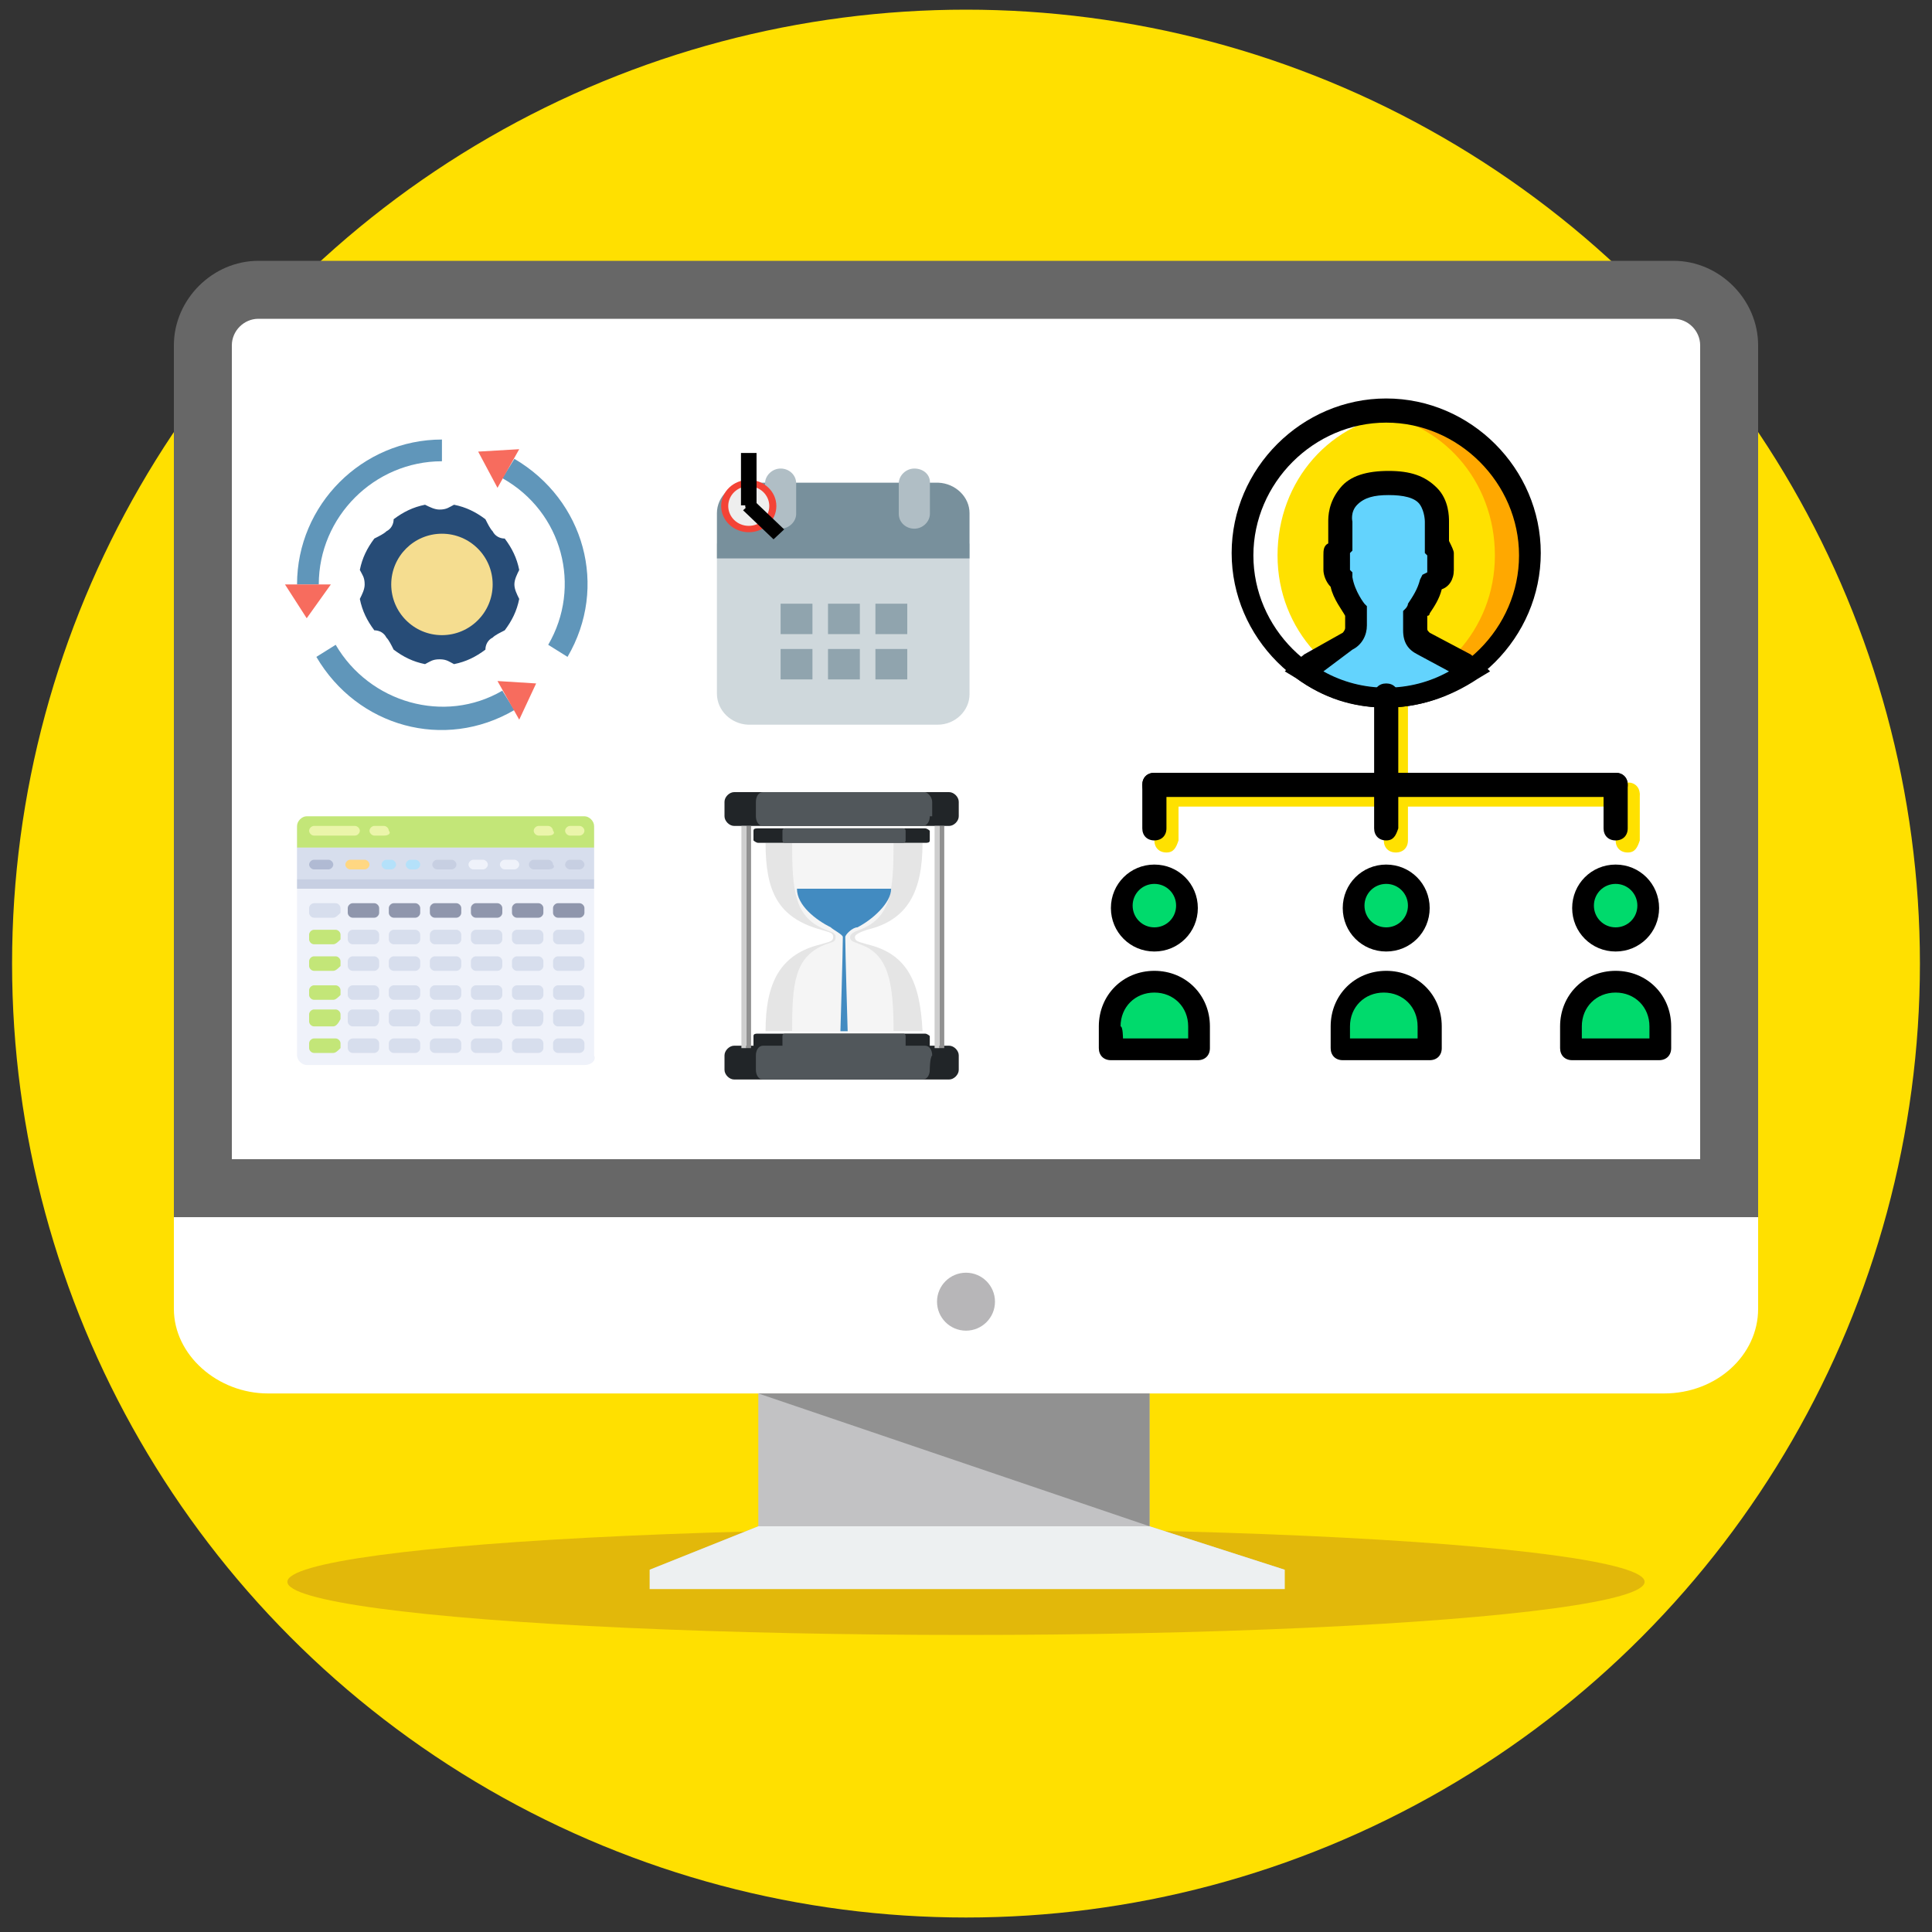 <?xml version="1.0" encoding="utf-8"?>
<!-- Generator: Adobe Illustrator 26.0.1, SVG Export Plug-In . SVG Version: 6.00 Build 0)  -->
<svg version="1.1" id="Layer_1" xmlns="http://www.w3.org/2000/svg" xmlns:xlink="http://www.w3.org/1999/xlink" x="0px" y="0px"
	 viewBox="0 0 80 80" style="enable-background:new 0 0 80 80;" xml:space="preserve">
<rect x="0" y="0" width="80" height="80" fill="#333333" stroke="none"/>
<style type="text/css">
	.st0{fill:#FFE000;}
	.st1{fill:#E2B80A;}
	.st2{fill:#676767;}
	.st3{fill:#FFFFFF;}
	.st4{fill:#B7B6B8;}
	.st5{fill:#C2C2C4;}
	.st6{fill:#EDF0F1;}
	.st7{fill:#919191;}
	.st8{fill:#EFF2FA;}
	.st9{fill:#C3E678;}
	.st10{fill:#EBF5AA;}
	.st11{fill:#D7DEED;}
	.st12{opacity:0.97;}
	.st13{fill:#AFB9D2;}
	.st14{fill:#FFD782;}
	.st15{fill:#B4E1FA;}
	.st16{fill:#C7CFE2;}
	.st17{fill:#8F96AC;}
	.st18{fill:#274C77;}
	.st19{fill:#F5DD90;}
	.st20{fill:#6096BA;}
	.st21{fill:#F76C5E;}
	.st22{fill:#CFD8DC;}
	.st23{fill:#78909C;}
	.st24{fill:#37474F;}
	.st25{fill:#B0BEC5;}
	.st26{fill:#90A4AE;}
	.st27{fill:#F44336;}
	.st28{fill:#EEEEEE;}
	.st29{fill:#E5E5E5;}
	.st30{fill:#F5F5F5;}
	.st31{fill:#428BC1;}
	.st32{fill:#212528;}
	.st33{fill:#51575B;}
	.st34{fill:#CECECE;}
	.st35{fill:#FFE100;}
	.st36{fill:#FFA800;}
	.st37{fill:#63D3FD;}
	.st38{fill:#00DA6C;}
</style>
<circle class="st0" cx="40" cy="39.9" r="39.5"/>
<ellipse class="st1" cx="40" cy="65.5" rx="28.1" ry="2.2"/>
<path class="st2" d="M10.7,10.8h58.6c1.9,0,3.5,1.6,3.5,3.5v36.1H7.2V14.3C7.2,12.4,8.8,10.8,10.7,10.8L10.7,10.8L10.7,10.8z"/>
<path class="st3" d="M9.6,48h60.8V14.3c0-0.6-0.5-1.1-1.1-1.1H10.7c-0.6,0-1.1,0.5-1.1,1.1L9.6,48L9.6,48z"/>
<path class="st3" d="M72.8,50.4v3.8c0,1.9-1.7,3.5-3.9,3.5H11.1c-2.1,0-3.9-1.6-3.9-3.5v-3.8H72.8L72.8,50.4z"/>
<circle class="st4" cx="40" cy="53.9" r="1.2"/>
<path class="st5" d="M47.6,63.2l5.6,1.8H26.9l4.5-1.8v-5.5h16.2V63.2L47.6,63.2z"/>
<path class="st6" d="M31.4,63.2h16.2l5.6,1.8v0.8H40H26.9V65L31.4,63.2z"/>
<path class="st7" d="M31.4,57.7h16.2v5.5L31.4,57.7z"/>
<g>
	<path class="st8" d="M24.2,44.1H12.7c-0.2,0-0.4-0.2-0.4-0.4v-9.4c0-0.2,0.2-0.4,0.4-0.4h11.5c0.2,0,0.4,0.2,0.4,0.4v9.4
		C24.7,43.9,24.5,44.1,24.2,44.1z"/>
	<path class="st9" d="M12.3,35.1h12.3v-0.9c0-0.2-0.2-0.4-0.4-0.4H12.7c-0.2,0-0.4,0.2-0.4,0.4V35.1z"/>
	<g>
		<path class="st10" d="M14.7,34.6H13c-0.1,0-0.2-0.1-0.2-0.2l0,0c0-0.1,0.1-0.2,0.2-0.2h1.7c0.1,0,0.2,0.1,0.2,0.2l0,0
			C14.9,34.5,14.8,34.6,14.7,34.6z"/>
		<path class="st10" d="M15.9,34.6h-0.4c-0.1,0-0.2-0.1-0.2-0.2l0,0c0-0.1,0.1-0.2,0.2-0.2h0.4c0.1,0,0.2,0.1,0.2,0.2l0,0
			C16.2,34.5,16.1,34.6,15.9,34.6z"/>
		<path class="st10" d="M24,34.6h-0.4c-0.1,0-0.2-0.1-0.2-0.2l0,0c0-0.1,0.1-0.2,0.2-0.2H24c0.1,0,0.2,0.1,0.2,0.2l0,0
			C24.2,34.5,24.1,34.6,24,34.6z"/>
		<path class="st10" d="M22.7,34.6h-0.4c-0.1,0-0.2-0.1-0.2-0.2l0,0c0-0.1,0.1-0.2,0.2-0.2h0.4c0.1,0,0.2,0.1,0.2,0.2l0,0
			C23,34.5,22.9,34.6,22.7,34.6z"/>
	</g>
	<rect x="12.3" y="35.1" class="st11" width="12.3" height="1.3"/>
	<g class="st12">
		<path class="st13" d="M13.6,36H13c-0.1,0-0.2-0.1-0.2-0.2l0,0c0-0.1,0.1-0.2,0.2-0.2h0.6c0.1,0,0.2,0.1,0.2,0.2l0,0
			C13.8,35.9,13.7,36,13.6,36z"/>
	</g>
	<path class="st14" d="M15.1,36h-0.6c-0.1,0-0.2-0.1-0.2-0.2l0,0c0-0.1,0.1-0.2,0.2-0.2h0.6c0.1,0,0.2,0.1,0.2,0.2l0,0
		C15.3,35.9,15.2,36,15.1,36z"/>
	<g>
		<path class="st15" d="M16.2,36h-0.2c-0.1,0-0.2-0.1-0.2-0.2l0,0c0-0.1,0.1-0.2,0.2-0.2h0.2c0.1,0,0.2,0.1,0.2,0.2l0,0
			C16.4,35.9,16.3,36,16.2,36z"/>
		<path class="st15" d="M17.2,36H17c-0.1,0-0.2-0.1-0.2-0.2l0,0c0-0.1,0.1-0.2,0.2-0.2h0.2c0.1,0,0.2,0.1,0.2,0.2l0,0
			C17.4,35.9,17.3,36,17.2,36z"/>
	</g>
	<path class="st16" d="M18.7,36h-0.6c-0.1,0-0.2-0.1-0.2-0.2l0,0c0-0.1,0.1-0.2,0.2-0.2h0.6c0.1,0,0.2,0.1,0.2,0.2l0,0
		C18.9,35.9,18.8,36,18.7,36z"/>
	<g>
		<path class="st8" d="M20,36h-0.4c-0.1,0-0.2-0.1-0.2-0.2l0,0c0-0.1,0.1-0.2,0.2-0.2H20c0.1,0,0.2,0.1,0.2,0.2l0,0
			C20.2,35.9,20.1,36,20,36z"/>
		<path class="st8" d="M21.3,36h-0.4c-0.1,0-0.2-0.1-0.2-0.2l0,0c0-0.1,0.1-0.2,0.2-0.2h0.4c0.1,0,0.2,0.1,0.2,0.2l0,0
			C21.5,35.9,21.4,36,21.3,36z"/>
	</g>
	<g>
		<path class="st16" d="M22.7,36h-0.6c-0.1,0-0.2-0.1-0.2-0.2l0,0c0-0.1,0.1-0.2,0.2-0.2h0.6c0.1,0,0.2,0.1,0.2,0.2l0,0
			C23,35.9,22.9,36,22.7,36z"/>
		<path class="st16" d="M24,36h-0.4c-0.1,0-0.2-0.1-0.2-0.2l0,0c0-0.1,0.1-0.2,0.2-0.2H24c0.1,0,0.2,0.1,0.2,0.2l0,0
			C24.2,35.9,24.1,36,24,36z"/>
		<rect x="12.3" y="36.4" class="st16" width="12.3" height="0.4"/>
	</g>
	<g>
		<path class="st17" d="M18.9,38h-0.9c-0.1,0-0.2-0.1-0.2-0.2v-0.2c0-0.1,0.1-0.2,0.2-0.2h0.9c0.1,0,0.2,0.1,0.2,0.2v0.2
			C19.1,37.9,19,38,18.9,38z"/>
		<path class="st17" d="M15.5,38h-0.9c-0.1,0-0.2-0.1-0.2-0.2v-0.2c0-0.1,0.1-0.2,0.2-0.2h0.9c0.1,0,0.2,0.1,0.2,0.2v0.2
			C15.7,37.9,15.6,38,15.5,38z"/>
	</g>
	<path class="st11" d="M13.8,38H13c-0.1,0-0.2-0.1-0.2-0.2v-0.2c0-0.1,0.1-0.2,0.2-0.2h0.9c0.1,0,0.2,0.1,0.2,0.2v0.2
		C14,37.9,13.9,38,13.8,38z"/>
	<g>
		<path class="st17" d="M17.2,38h-0.9c-0.1,0-0.2-0.1-0.2-0.2v-0.2c0-0.1,0.1-0.2,0.2-0.2h0.9c0.1,0,0.2,0.1,0.2,0.2v0.2
			C17.4,37.9,17.3,38,17.2,38z"/>
		<path class="st17" d="M22.3,38h-0.9c-0.1,0-0.2-0.1-0.2-0.2v-0.2c0-0.1,0.1-0.2,0.2-0.2h0.9c0.1,0,0.2,0.1,0.2,0.2v0.2
			C22.5,37.9,22.4,38,22.3,38z"/>
		<path class="st17" d="M20.6,38h-0.9c-0.1,0-0.2-0.1-0.2-0.2v-0.2c0-0.1,0.1-0.2,0.2-0.2h0.9c0.1,0,0.2,0.1,0.2,0.2v0.2
			C20.8,37.9,20.7,38,20.6,38z"/>
		<path class="st17" d="M24,38h-0.9c-0.1,0-0.2-0.1-0.2-0.2v-0.2c0-0.1,0.1-0.2,0.2-0.2H24c0.1,0,0.2,0.1,0.2,0.2v0.2
			C24.2,37.9,24.1,38,24,38z"/>
	</g>
	<g>
		<path class="st11" d="M18.9,39.1h-0.9c-0.1,0-0.2-0.1-0.2-0.2v-0.2c0-0.1,0.1-0.2,0.2-0.2h0.9c0.1,0,0.2,0.1,0.2,0.2v0.2
			C19.1,39,19,39.1,18.9,39.1z"/>
		<path class="st11" d="M15.5,39.1h-0.9c-0.1,0-0.2-0.1-0.2-0.2v-0.2c0-0.1,0.1-0.2,0.2-0.2h0.9c0.1,0,0.2,0.1,0.2,0.2v0.2
			C15.7,39,15.6,39.1,15.5,39.1z"/>
	</g>
	<path class="st9" d="M13.8,39.1H13c-0.1,0-0.2-0.1-0.2-0.2v-0.2c0-0.1,0.1-0.2,0.2-0.2h0.9c0.1,0,0.2,0.1,0.2,0.2v0.2
		C14,39,13.9,39.1,13.8,39.1z"/>
	<g>
		<path class="st11" d="M17.2,39.1h-0.9c-0.1,0-0.2-0.1-0.2-0.2v-0.2c0-0.1,0.1-0.2,0.2-0.2h0.9c0.1,0,0.2,0.1,0.2,0.2v0.2
			C17.4,39,17.3,39.1,17.2,39.1z"/>
		<path class="st11" d="M22.3,39.1h-0.9c-0.1,0-0.2-0.1-0.2-0.2v-0.2c0-0.1,0.1-0.2,0.2-0.2h0.9c0.1,0,0.2,0.1,0.2,0.2v0.2
			C22.5,39,22.4,39.1,22.3,39.1z"/>
		<path class="st11" d="M20.6,39.1h-0.9c-0.1,0-0.2-0.1-0.2-0.2v-0.2c0-0.1,0.1-0.2,0.2-0.2h0.9c0.1,0,0.2,0.1,0.2,0.2v0.2
			C20.8,39,20.7,39.1,20.6,39.1z"/>
		<path class="st11" d="M24,39.1h-0.9c-0.1,0-0.2-0.1-0.2-0.2v-0.2c0-0.1,0.1-0.2,0.2-0.2H24c0.1,0,0.2,0.1,0.2,0.2v0.2
			C24.2,39,24.1,39.1,24,39.1z"/>
		<path class="st11" d="M18.9,40.2h-0.9c-0.1,0-0.2-0.1-0.2-0.2v-0.2c0-0.1,0.1-0.2,0.2-0.2h0.9c0.1,0,0.2,0.1,0.2,0.2V40
			C19.1,40.1,19,40.2,18.9,40.2z"/>
		<path class="st11" d="M15.5,40.2h-0.9c-0.1,0-0.2-0.1-0.2-0.2v-0.2c0-0.1,0.1-0.2,0.2-0.2h0.9c0.1,0,0.2,0.1,0.2,0.2V40
			C15.7,40.1,15.6,40.2,15.5,40.2z"/>
	</g>
	<path class="st9" d="M13.8,40.2H13c-0.1,0-0.2-0.1-0.2-0.2v-0.2c0-0.1,0.1-0.2,0.2-0.2h0.9c0.1,0,0.2,0.1,0.2,0.2V40
		C14,40.1,13.9,40.2,13.8,40.2z"/>
	<g>
		<path class="st11" d="M17.2,40.2h-0.9c-0.1,0-0.2-0.1-0.2-0.2v-0.2c0-0.1,0.1-0.2,0.2-0.2h0.9c0.1,0,0.2,0.1,0.2,0.2V40
			C17.4,40.1,17.3,40.2,17.2,40.2z"/>
		<path class="st11" d="M22.3,40.2h-0.9c-0.1,0-0.2-0.1-0.2-0.2v-0.2c0-0.1,0.1-0.2,0.2-0.2h0.9c0.1,0,0.2,0.1,0.2,0.2V40
			C22.5,40.1,22.4,40.2,22.3,40.2z"/>
		<path class="st11" d="M20.6,40.2h-0.9c-0.1,0-0.2-0.1-0.2-0.2v-0.2c0-0.1,0.1-0.2,0.2-0.2h0.9c0.1,0,0.2,0.1,0.2,0.2V40
			C20.8,40.1,20.7,40.2,20.6,40.2z"/>
		<path class="st11" d="M24,40.2h-0.9c-0.1,0-0.2-0.1-0.2-0.2v-0.2c0-0.1,0.1-0.2,0.2-0.2H24c0.1,0,0.2,0.1,0.2,0.2V40
			C24.2,40.1,24.1,40.2,24,40.2z"/>
		<path class="st11" d="M18.9,41.4h-0.9c-0.1,0-0.2-0.1-0.2-0.2v-0.2c0-0.1,0.1-0.2,0.2-0.2h0.9c0.1,0,0.2,0.1,0.2,0.2v0.2
			C19.1,41.3,19,41.4,18.9,41.4z"/>
		<path class="st11" d="M15.5,41.4h-0.9c-0.1,0-0.2-0.1-0.2-0.2v-0.2c0-0.1,0.1-0.2,0.2-0.2h0.9c0.1,0,0.2,0.1,0.2,0.2v0.2
			C15.7,41.3,15.6,41.4,15.5,41.4z"/>
	</g>
	<path class="st9" d="M13.8,41.4H13c-0.1,0-0.2-0.1-0.2-0.2v-0.2c0-0.1,0.1-0.2,0.2-0.2h0.9c0.1,0,0.2,0.1,0.2,0.2v0.2
		C14,41.3,13.9,41.4,13.8,41.4z"/>
	<g>
		<path class="st11" d="M17.2,41.4h-0.9c-0.1,0-0.2-0.1-0.2-0.2v-0.2c0-0.1,0.1-0.2,0.2-0.2h0.9c0.1,0,0.2,0.1,0.2,0.2v0.2
			C17.4,41.3,17.3,41.4,17.2,41.4z"/>
		<path class="st11" d="M22.3,41.4h-0.9c-0.1,0-0.2-0.1-0.2-0.2v-0.2c0-0.1,0.1-0.2,0.2-0.2h0.9c0.1,0,0.2,0.1,0.2,0.2v0.2
			C22.5,41.3,22.4,41.4,22.3,41.4z"/>
		<path class="st11" d="M20.6,41.4h-0.9c-0.1,0-0.2-0.1-0.2-0.2v-0.2c0-0.1,0.1-0.2,0.2-0.2h0.9c0.1,0,0.2,0.1,0.2,0.2v0.2
			C20.8,41.3,20.7,41.4,20.6,41.4z"/>
		<path class="st11" d="M24,41.4h-0.9c-0.1,0-0.2-0.1-0.2-0.2v-0.2c0-0.1,0.1-0.2,0.2-0.2H24c0.1,0,0.2,0.1,0.2,0.2v0.2
			C24.2,41.3,24.1,41.4,24,41.4z"/>
		<path class="st11" d="M18.9,42.5h-0.9c-0.1,0-0.2-0.1-0.2-0.2V42c0-0.1,0.1-0.2,0.2-0.2h0.9c0.1,0,0.2,0.1,0.2,0.2v0.2
			C19.1,42.4,19,42.5,18.9,42.5z"/>
		<path class="st11" d="M15.5,42.5h-0.9c-0.1,0-0.2-0.1-0.2-0.2V42c0-0.1,0.1-0.2,0.2-0.2h0.9c0.1,0,0.2,0.1,0.2,0.2v0.2
			C15.7,42.4,15.6,42.5,15.5,42.5z"/>
	</g>
	<path class="st9" d="M13.8,42.5H13c-0.1,0-0.2-0.1-0.2-0.2V42c0-0.1,0.1-0.2,0.2-0.2h0.9c0.1,0,0.2,0.1,0.2,0.2v0.2
		C14,42.4,13.9,42.5,13.8,42.5z"/>
	<g>
		<path class="st11" d="M17.2,42.5h-0.9c-0.1,0-0.2-0.1-0.2-0.2V42c0-0.1,0.1-0.2,0.2-0.2h0.9c0.1,0,0.2,0.1,0.2,0.2v0.2
			C17.4,42.4,17.3,42.5,17.2,42.5z"/>
		<path class="st11" d="M22.3,42.5h-0.9c-0.1,0-0.2-0.1-0.2-0.2V42c0-0.1,0.1-0.2,0.2-0.2h0.9c0.1,0,0.2,0.1,0.2,0.2v0.2
			C22.5,42.4,22.4,42.5,22.3,42.5z"/>
		<path class="st11" d="M20.6,42.5h-0.9c-0.1,0-0.2-0.1-0.2-0.2V42c0-0.1,0.1-0.2,0.2-0.2h0.9c0.1,0,0.2,0.1,0.2,0.2v0.2
			C20.8,42.4,20.7,42.5,20.6,42.5z"/>
		<path class="st11" d="M24,42.5h-0.9c-0.1,0-0.2-0.1-0.2-0.2V42c0-0.1,0.1-0.2,0.2-0.2H24c0.1,0,0.2,0.1,0.2,0.2v0.2
			C24.2,42.4,24.1,42.5,24,42.5z"/>
		<path class="st11" d="M18.9,43.6h-0.9c-0.1,0-0.2-0.1-0.2-0.2v-0.2c0-0.1,0.1-0.2,0.2-0.2h0.9c0.1,0,0.2,0.1,0.2,0.2v0.2
			C19.1,43.5,19,43.6,18.9,43.6z"/>
		<path class="st11" d="M15.5,43.6h-0.9c-0.1,0-0.2-0.1-0.2-0.2v-0.2c0-0.1,0.1-0.2,0.2-0.2h0.9c0.1,0,0.2,0.1,0.2,0.2v0.2
			C15.7,43.5,15.6,43.6,15.5,43.6z"/>
	</g>
	<path class="st9" d="M13.8,43.6H13c-0.1,0-0.2-0.1-0.2-0.2v-0.2c0-0.1,0.1-0.2,0.2-0.2h0.9c0.1,0,0.2,0.1,0.2,0.2v0.2
		C14,43.5,13.9,43.6,13.8,43.6z"/>
	<g>
		<path class="st11" d="M17.2,43.6h-0.9c-0.1,0-0.2-0.1-0.2-0.2v-0.2c0-0.1,0.1-0.2,0.2-0.2h0.9c0.1,0,0.2,0.1,0.2,0.2v0.2
			C17.4,43.5,17.3,43.6,17.2,43.6z"/>
		<path class="st11" d="M22.3,43.6h-0.9c-0.1,0-0.2-0.1-0.2-0.2v-0.2c0-0.1,0.1-0.2,0.2-0.2h0.9c0.1,0,0.2,0.1,0.2,0.2v0.2
			C22.5,43.5,22.4,43.6,22.3,43.6z"/>
		<path class="st11" d="M20.6,43.6h-0.9c-0.1,0-0.2-0.1-0.2-0.2v-0.2c0-0.1,0.1-0.2,0.2-0.2h0.9c0.1,0,0.2,0.1,0.2,0.2v0.2
			C20.8,43.5,20.7,43.6,20.6,43.6z"/>
		<path class="st11" d="M24,43.6h-0.9c-0.1,0-0.2-0.1-0.2-0.2v-0.2c0-0.1,0.1-0.2,0.2-0.2H24c0.1,0,0.2,0.1,0.2,0.2v0.2
			C24.2,43.5,24.1,43.6,24,43.6z"/>
	</g>
</g>
<g>
	<path class="st18" d="M21.3,24.2c0-0.2,0.1-0.4,0.2-0.6c-0.1-0.5-0.3-0.9-0.6-1.3c-0.2,0-0.4-0.1-0.5-0.3c-0.1-0.1-0.2-0.3-0.3-0.5
		c-0.4-0.3-0.8-0.5-1.3-0.6c-0.2,0.1-0.3,0.2-0.6,0.2c-0.2,0-0.4-0.1-0.6-0.2c-0.5,0.1-0.9,0.3-1.3,0.6c0,0.2-0.1,0.4-0.3,0.5
		c-0.1,0.1-0.3,0.2-0.5,0.3c-0.3,0.4-0.5,0.8-0.6,1.3c0.1,0.2,0.2,0.3,0.2,0.6c0,0.2-0.1,0.4-0.2,0.6c0.1,0.5,0.3,0.9,0.6,1.3
		c0.2,0,0.4,0.1,0.5,0.3c0.1,0.1,0.2,0.3,0.3,0.5c0.4,0.3,0.8,0.5,1.3,0.6c0.2-0.1,0.3-0.2,0.6-0.2s0.4,0.1,0.6,0.2
		c0.5-0.1,0.9-0.3,1.3-0.6c0-0.2,0.1-0.4,0.3-0.5c0.1-0.1,0.3-0.2,0.5-0.3c0.3-0.4,0.5-0.8,0.6-1.3C21.4,24.6,21.3,24.4,21.3,24.2z"
		/>
	<circle class="st19" cx="18.3" cy="24.2" r="2.1"/>
	<path class="st20" d="M12.3,24.2c0-3.3,2.7-6,6-6v0.9c-2.8,0-5.1,2.3-5.1,5.1"/>
	<polygon class="st21" points="12.7,25.6 11.8,24.2 13.7,24.2 	"/>
	<path class="st20" d="M21.3,29.4c-2.9,1.7-6.5,0.7-8.2-2.2l0.8-0.5c1.4,2.4,4.5,3.3,6.9,1.9"/>
	<polygon class="st21" points="22.2,28.3 21.5,29.8 20.6,28.2 	"/>
	<path class="st20" d="M21.3,19c2.9,1.7,3.9,5.3,2.2,8.2l-0.8-0.5c1.4-2.4,0.6-5.5-1.9-6.9"/>
	<polygon class="st21" points="19.8,18.7 21.5,18.6 20.6,20.2 	"/>
</g>
<g transform="translate(-.024 .122) scale(.293)">
	<path class="st22" d="M101.4,97.6V76.4h35.7v21.3c0,2.3-2,4.3-4.5,4.3h-26.8C103.4,101.9,101.4,100,101.4,97.6z"/>
	<path class="st23" d="M137.1,72.1v6.4h-35.7v-6.4c0-2.3,2-4.3,4.5-4.3h26.8C135.1,67.9,137.1,69.8,137.1,72.1z"/>
	<g>
		<ellipse class="st24" cx="129.3" cy="72.1" rx="1" ry="0.9"/>
		<ellipse class="st24" cx="110.4" cy="72.1" rx="1" ry="0.9"/>
	</g>
	<path class="st25" d="M129.3,65.8c-1.2,0-2.2,1-2.2,2.1v4.3c0,1.2,1,2.1,2.2,2.1c1.2,0,2.2-1,2.2-2.1v-4.3
		C131.6,66.7,130.6,65.8,129.3,65.8z M110.4,65.8c-1.2,0-2.2,1-2.2,2.1v4.3c0,1.2,1,2.1,2.2,2.1s2.2-1,2.2-2.1v-4.3
		C112.6,66.7,111.6,65.8,110.4,65.8z"/>
	<path class="st26" d="M123.8,91.3h4.5v4.3h-4.5V91.3z M117.1,91.3h4.5v4.3h-4.5V91.3z M110.4,91.3h4.5v4.3h-4.5V91.3z M123.8,84.9
		h4.5v4.3h-4.5V84.9z M117.1,84.9h4.5v4.3h-4.5V84.9z M110.4,84.9h4.5v4.3h-4.5V84.9z"/>
	<ellipse class="st27" cx="105.9" cy="71.1" rx="3.9" ry="3.7"/>
	<ellipse class="st28" cx="105.9" cy="71.1" rx="2.9" ry="2.8"/>
	<path d="M104.8,63.6h2.2v7.4h-2.2V63.6z"/>
	<path d="M110.9,74.4l-1.5,1.4l-4.3-4.1l1.5-1.4L110.9,74.4z"/>
	<ellipse cx="105.9" cy="71.1" rx="0.5" ry="0.5"/>
</g>
<g>
	<path class="st29" d="M35.9,39.1c-0.3-0.1-0.5-0.1-0.5-0.3c0-0.1,0.2-0.2,0.5-0.3c1.7-0.4,2.3-1.6,2.3-3.6h-6.5
		c0,2,0.5,3.1,2.3,3.6c0.3,0.1,0.5,0.1,0.5,0.3s-0.2,0.2-0.5,0.3c-1.7,0.4-2.3,1.6-2.3,3.6h6.5C38.1,40.7,37.6,39.5,35.9,39.1"/>
	<path class="st30" d="M35.6,39.1c-0.2-0.1-0.4-0.1-0.4-0.3c0-0.1,0.1-0.2,0.4-0.3c1.3-0.5,1.4-1.6,1.4-3.6h-4.2
		c0,2,0.1,3.1,1.4,3.6c0.2,0.1,0.4,0.1,0.4,0.3c0,0.2-0.1,0.2-0.4,0.3c-1.3,0.5-1.4,1.6-1.4,3.6H37C37,40.7,36.8,39.5,35.6,39.1"/>
	<path class="st31" d="M35.1,42.7c0,0-0.1-3.3-0.1-3.9c0-0.1,0.3-0.4,0.5-0.4c0.6-0.3,1.4-1,1.4-1.6h-3.9c0,0.7,0.8,1.3,1.4,1.6
		c0.1,0.1,0.5,0.3,0.5,0.4c0,0.6-0.1,3.9-0.1,3.9H35.1"/>
	<g>
		<path class="st32" d="M39.7,44.3c0,0.2-0.2,0.4-0.4,0.4h-8.9c-0.2,0-0.4-0.2-0.4-0.4v-0.6c0-0.2,0.2-0.4,0.4-0.4h8.9
			c0.2,0,0.4,0.2,0.4,0.4L39.7,44.3"/>
		<path class="st32" d="M38.5,34.8c0,0.1-0.1,0.1-0.2,0.1h-6.9c-0.1,0-0.2-0.1-0.2-0.1v-0.4c0-0.1,0.1-0.1,0.2-0.1h6.9
			c0.1,0,0.2,0.1,0.2,0.1V34.8"/>
	</g>
	<path class="st33" d="M37.5,34.8c0,0.1-0.1,0.1-0.1,0.1h-4.9c-0.1,0-0.1-0.1-0.1-0.1v-0.4c0-0.1,0.1-0.1,0.1-0.1h4.9
		c0.1,0,0.1,0.1,0.1,0.1V34.8"/>
	<g>
		<path class="st32" d="M38.5,43.3c0,0.1-0.1,0.1-0.2,0.1h-6.9c-0.1,0-0.2-0.1-0.2-0.1v-0.4c0-0.1,0.1-0.1,0.2-0.1h6.9
			c0.1,0,0.2,0.1,0.2,0.1V43.3"/>
		<path class="st32" d="M39.7,33.8c0,0.2-0.2,0.4-0.4,0.4h-8.9c-0.2,0-0.4-0.2-0.4-0.4v-0.6c0-0.2,0.2-0.4,0.4-0.4h8.9
			c0.2,0,0.4,0.2,0.4,0.4L39.7,33.8"/>
	</g>
	<g>
		<path class="st33" d="M38.5,33.8c0,0.2-0.1,0.4-0.3,0.4h-6.6c-0.2,0-0.3-0.2-0.3-0.4v-0.6c0-0.2,0.1-0.4,0.3-0.4h6.7
			c0.1,0,0.3,0.2,0.3,0.4V33.8"/>
		<path class="st33" d="M38.5,44.3c0,0.2-0.1,0.4-0.3,0.4h-6.6c-0.2,0-0.3-0.2-0.3-0.4v-0.6c0-0.2,0.1-0.4,0.3-0.4h6.7
			c0.2,0,0.3,0.2,0.3,0.4C38.5,43.8,38.5,44.3,38.5,44.3"/>
	</g>
	<path class="st7" d="M30.9,34.2h0.2v9.2h-0.2V34.2z"/>
	<path class="st34" d="M30.7,34.2h0.2v9.2h-0.2V34.2z"/>
	<path class="st7" d="M38.9,34.2h0.2v9.2h-0.2V34.2z"/>
	<path class="st34" d="M38.7,34.2h0.2v9.2h-0.2V34.2z"/>
	<path class="st33" d="M37.5,43.3c0,0.1-0.1,0.1-0.1,0.1h-4.9c-0.1,0-0.1-0.1-0.1-0.1v-0.4c0-0.1,0.1-0.1,0.1-0.1h4.9
		c0.1,0,0.1,0.1,0.1,0.1V43.3"/>
</g>
<g transform="translate(1 1)">
	<path class="st35" d="M62.3,22c0,3.3-2.6,5.9-5.9,5.9c-3.3,0-5.9-2.6-5.9-5.9s2.6-5.9,5.9-5.9C59.7,16.1,62.3,18.7,62.3,22"/>
	<path class="st36" d="M56.4,16.1c-0.2,0-0.5,0-0.7,0c3,0.3,5.2,2.8,5.2,5.9s-2.3,5.5-5.2,5.9c0.2,0,0.5,0,0.7,0
		c3.3,0,5.9-2.6,5.9-5.9S59.7,16.1,56.4,16.1"/>
	<path class="st3" d="M56.4,16.1c0.2,0,0.5,0,0.7,0c-3,0.3-5.2,2.8-5.2,5.9s2.3,5.5,5.2,5.9c-0.2,0-0.5,0-0.7,0
		c-3.3,0-5.9-2.6-5.9-5.9S53.1,16.1,56.4,16.1"/>
	<path class="st37" d="M57.8,25.7c-0.2-0.1-0.4-0.3-0.4-0.6v-0.7c0,0,0.1-0.1,0.2-0.2c0.2-0.3,0.4-0.7,0.5-1c0.2,0,0.4-0.3,0.4-0.5
		V22c0-0.1-0.1-0.3-0.2-0.4v-1c0,0,0.2-1.6-2-1.6s-2,1.6-2,1.6v1c-0.1,0.1-0.2,0.2-0.2,0.4v0.7c0,0.2,0.1,0.4,0.2,0.5
		c0.2,0.8,0.6,1.3,0.6,1.3v0.6c0,0.2-0.1,0.5-0.3,0.6l-1.6,0.8c-0.1,0-0.2,0.1-0.3,0.2c1,0.7,2.2,1.1,3.5,1.1s2.5-0.4,3.5-1.1
		c-0.1-0.1-0.2-0.1-0.3-0.2L57.8,25.7z"/>
	<g>
		<path class="st35" d="M47.3,34.3c-0.3,0-0.5-0.2-0.5-0.5V32c0-0.3,0.2-0.5,0.5-0.5s0.5,0.2,0.5,0.5v1.8
			C47.7,34.1,47.6,34.3,47.3,34.3z"/>
		<path class="st35" d="M66.4,34.3c-0.3,0-0.5-0.2-0.5-0.5V32c0-0.3,0.2-0.5,0.5-0.5c0.3,0,0.5,0.2,0.5,0.5v1.8
			C66.8,34.1,66.7,34.3,66.4,34.3z"/>
		<path class="st35" d="M66.4,32.4H47.3c-0.3,0-0.5-0.2-0.5-0.5c0-0.3,0.2-0.5,0.5-0.5h19.1c0.3,0,0.5,0.2,0.5,0.5
			C66.8,32.3,66.7,32.4,66.4,32.4z"/>
		<path class="st35" d="M56.8,34.3c-0.3,0-0.5-0.2-0.5-0.5v-5.5c0-0.3,0.2-0.5,0.5-0.5s0.5,0.2,0.5,0.5v5.5
			C57.3,34.1,57.1,34.3,56.8,34.3z"/>
	</g>
	<g>
		<path class="st38" d="M48.2,36.5c0,0.8-0.6,1.4-1.4,1.4c-0.8,0-1.4-0.6-1.4-1.4s0.6-1.4,1.4-1.4C47.6,35.2,48.2,35.8,48.2,36.5"/>
		<path class="st38" d="M57.7,36.5c0,0.8-0.6,1.4-1.4,1.4c-0.8,0-1.4-0.6-1.4-1.4s0.6-1.4,1.4-1.4C57.2,35.2,57.7,35.8,57.7,36.5"/>
		<path class="st38" d="M67.3,36.5c0,0.8-0.6,1.4-1.4,1.4s-1.4-0.6-1.4-1.4s0.6-1.4,1.4-1.4C66.7,35.2,67.3,35.8,67.3,36.5"/>
		<path class="st38" d="M48.6,42.4H45v-0.9c0-1,0.8-1.8,1.8-1.8c1,0,1.8,0.8,1.8,1.8V42.4z"/>
		<path class="st38" d="M58.2,42.4h-3.6v-0.9c0-1,0.8-1.8,1.8-1.8c1,0,1.8,0.8,1.8,1.8L58.2,42.4L58.2,42.4z"/>
		<path class="st38" d="M67.7,42.4h-3.6v-0.9c0-1,0.8-1.8,1.8-1.8s1.8,0.8,1.8,1.8L67.7,42.4L67.7,42.4z"/>
	</g>
	<path d="M48.6,42.9H45c-0.3,0-0.5-0.2-0.5-0.5v-0.9c0-1.3,1-2.3,2.3-2.3s2.3,1,2.3,2.3v0.9C49.1,42.7,48.9,42.9,48.6,42.9z
		 M45.5,42h2.7v-0.5c0-0.8-0.6-1.4-1.4-1.4c-0.8,0-1.4,0.6-1.4,1.4C45.5,41.5,45.5,42,45.5,42z"/>
	<path d="M46.8,38.4c-1,0-1.8-0.8-1.8-1.8c0-1,0.8-1.8,1.8-1.8c1,0,1.8,0.8,1.8,1.8S47.8,38.4,46.8,38.4z M46.8,35.6
		c-0.5,0-0.9,0.4-0.9,0.9s0.4,0.9,0.9,0.9s0.9-0.4,0.9-0.9C47.7,36,47.3,35.6,46.8,35.6z"/>
	<path d="M58.2,42.9h-3.6c-0.3,0-0.5-0.2-0.5-0.5v-0.9c0-1.3,1-2.3,2.3-2.3c1.3,0,2.3,1,2.3,2.3v0.9C58.7,42.7,58.5,42.9,58.2,42.9z
		 M55,42h2.7v-0.5c0-0.8-0.6-1.4-1.4-1.4c-0.8,0-1.4,0.6-1.4,1.4V42z"/>
	<path d="M56.4,38.4c-1,0-1.8-0.8-1.8-1.8c0-1,0.8-1.8,1.8-1.8c1,0,1.8,0.8,1.8,1.8S57.4,38.4,56.4,38.4z M56.4,35.6
		c-0.5,0-0.9,0.4-0.9,0.9s0.4,0.9,0.9,0.9c0.5,0,0.9-0.4,0.9-0.9C57.3,36,56.9,35.6,56.4,35.6z"/>
	<path d="M67.7,42.9h-3.6c-0.3,0-0.5-0.2-0.5-0.5v-0.9c0-1.3,1-2.3,2.3-2.3c1.3,0,2.3,1,2.3,2.3v0.9C68.2,42.7,68,42.9,67.7,42.9z
		 M64.6,42h2.7v-0.5c0-0.8-0.6-1.4-1.4-1.4s-1.4,0.6-1.4,1.4V42z"/>
	<path d="M65.9,38.4c-1,0-1.8-0.8-1.8-1.8c0-1,0.8-1.8,1.8-1.8s1.8,0.8,1.8,1.8S66.9,38.4,65.9,38.4z M65.9,35.6
		c-0.5,0-0.9,0.4-0.9,0.9s0.4,0.9,0.9,0.9s0.9-0.4,0.9-0.9S66.4,35.6,65.9,35.6z"/>
	<path d="M46.8,33.8c-0.3,0-0.5-0.2-0.5-0.5v-1.8c0-0.3,0.2-0.5,0.5-0.5c0.3,0,0.5,0.2,0.5,0.5v1.8C47.3,33.6,47.1,33.8,46.8,33.8z"
		/>
	<path d="M65.9,33.8c-0.3,0-0.5-0.2-0.5-0.5v-1.8c0-0.3,0.2-0.5,0.5-0.5s0.5,0.2,0.5,0.5v1.8C66.4,33.6,66.2,33.8,65.9,33.8z"/>
	<path d="M65.9,32H46.8c-0.3,0-0.5-0.2-0.5-0.5c0-0.3,0.2-0.5,0.5-0.5h19.1c0.3,0,0.5,0.2,0.5,0.5C66.4,31.8,66.2,32,65.9,32z"/>
	<path d="M56.4,33.8c-0.3,0-0.5-0.2-0.5-0.5v-5.5c0-0.3,0.2-0.5,0.5-0.5c0.3,0,0.5,0.2,0.5,0.5v5.5C56.8,33.6,56.7,33.8,56.4,33.8z"
		/>
	<path d="M56.4,28.3c-3.5,0-6.4-2.9-6.4-6.4s2.9-6.4,6.4-6.4c3.5,0,6.4,2.9,6.4,6.4S59.9,28.3,56.4,28.3z M56.4,16.5
		c-3,0-5.5,2.5-5.5,5.5s2.5,5.5,5.5,5.5c3,0,5.5-2.5,5.5-5.5S59.4,16.5,56.4,16.5z"/>
	<path d="M56.4,28.3c-1.4,0-2.6-0.4-3.7-1.2l-0.5-0.3l0.4-0.4c0.1-0.1,0.3-0.2,0.4-0.3l1.6-0.9c0,0,0.1-0.1,0.1-0.2v-0.5
		c-0.1-0.2-0.5-0.7-0.6-1.2c-0.2-0.2-0.3-0.5-0.3-0.7V22c0-0.2,0-0.4,0.2-0.5v-0.9c0-0.2,0-0.8,0.5-1.4c0.4-0.5,1.1-0.7,2-0.7
		c0.9,0,1.5,0.2,2,0.7c0.5,0.5,0.5,1.2,0.5,1.4v0.8c0.1,0.2,0.2,0.4,0.2,0.5v0.7c0,0.4-0.2,0.7-0.5,0.8c-0.1,0.4-0.3,0.7-0.5,1
		c0,0,0,0.1-0.1,0.1v0.5c0,0.1,0,0.1,0.1,0.2l1.7,0.9c0.1,0.1,0.3,0.2,0.4,0.3l0.4,0.4l-0.5,0.3C59,27.9,57.7,28.3,56.4,28.3z
		 M53.8,26.8c1.6,0.9,3.6,0.9,5.2,0l-1.3-0.7c-0.4-0.2-0.6-0.5-0.6-1v-0.8l0.1-0.1c0,0,0.1-0.1,0.1-0.2c0.2-0.3,0.4-0.6,0.5-1
		l0.1-0.2l0.2-0.1c0,0,0,0,0-0.1V22c0,0,0,0,0,0l-0.1-0.1v-1.3c0,0,0-0.4-0.2-0.7c-0.2-0.3-0.7-0.4-1.3-0.4s-1,0.1-1.3,0.4
		c-0.3,0.3-0.2,0.7-0.2,0.7v0v1.2l-0.1,0.1l0,0v0.7c0,0,0,0,0,0l0.1,0.1l0,0.2c0.1,0.6,0.5,1.1,0.5,1.1l0.1,0.1v0.8
		c0,0.4-0.2,0.8-0.6,1L53.8,26.8z"/>
</g>
</svg>
